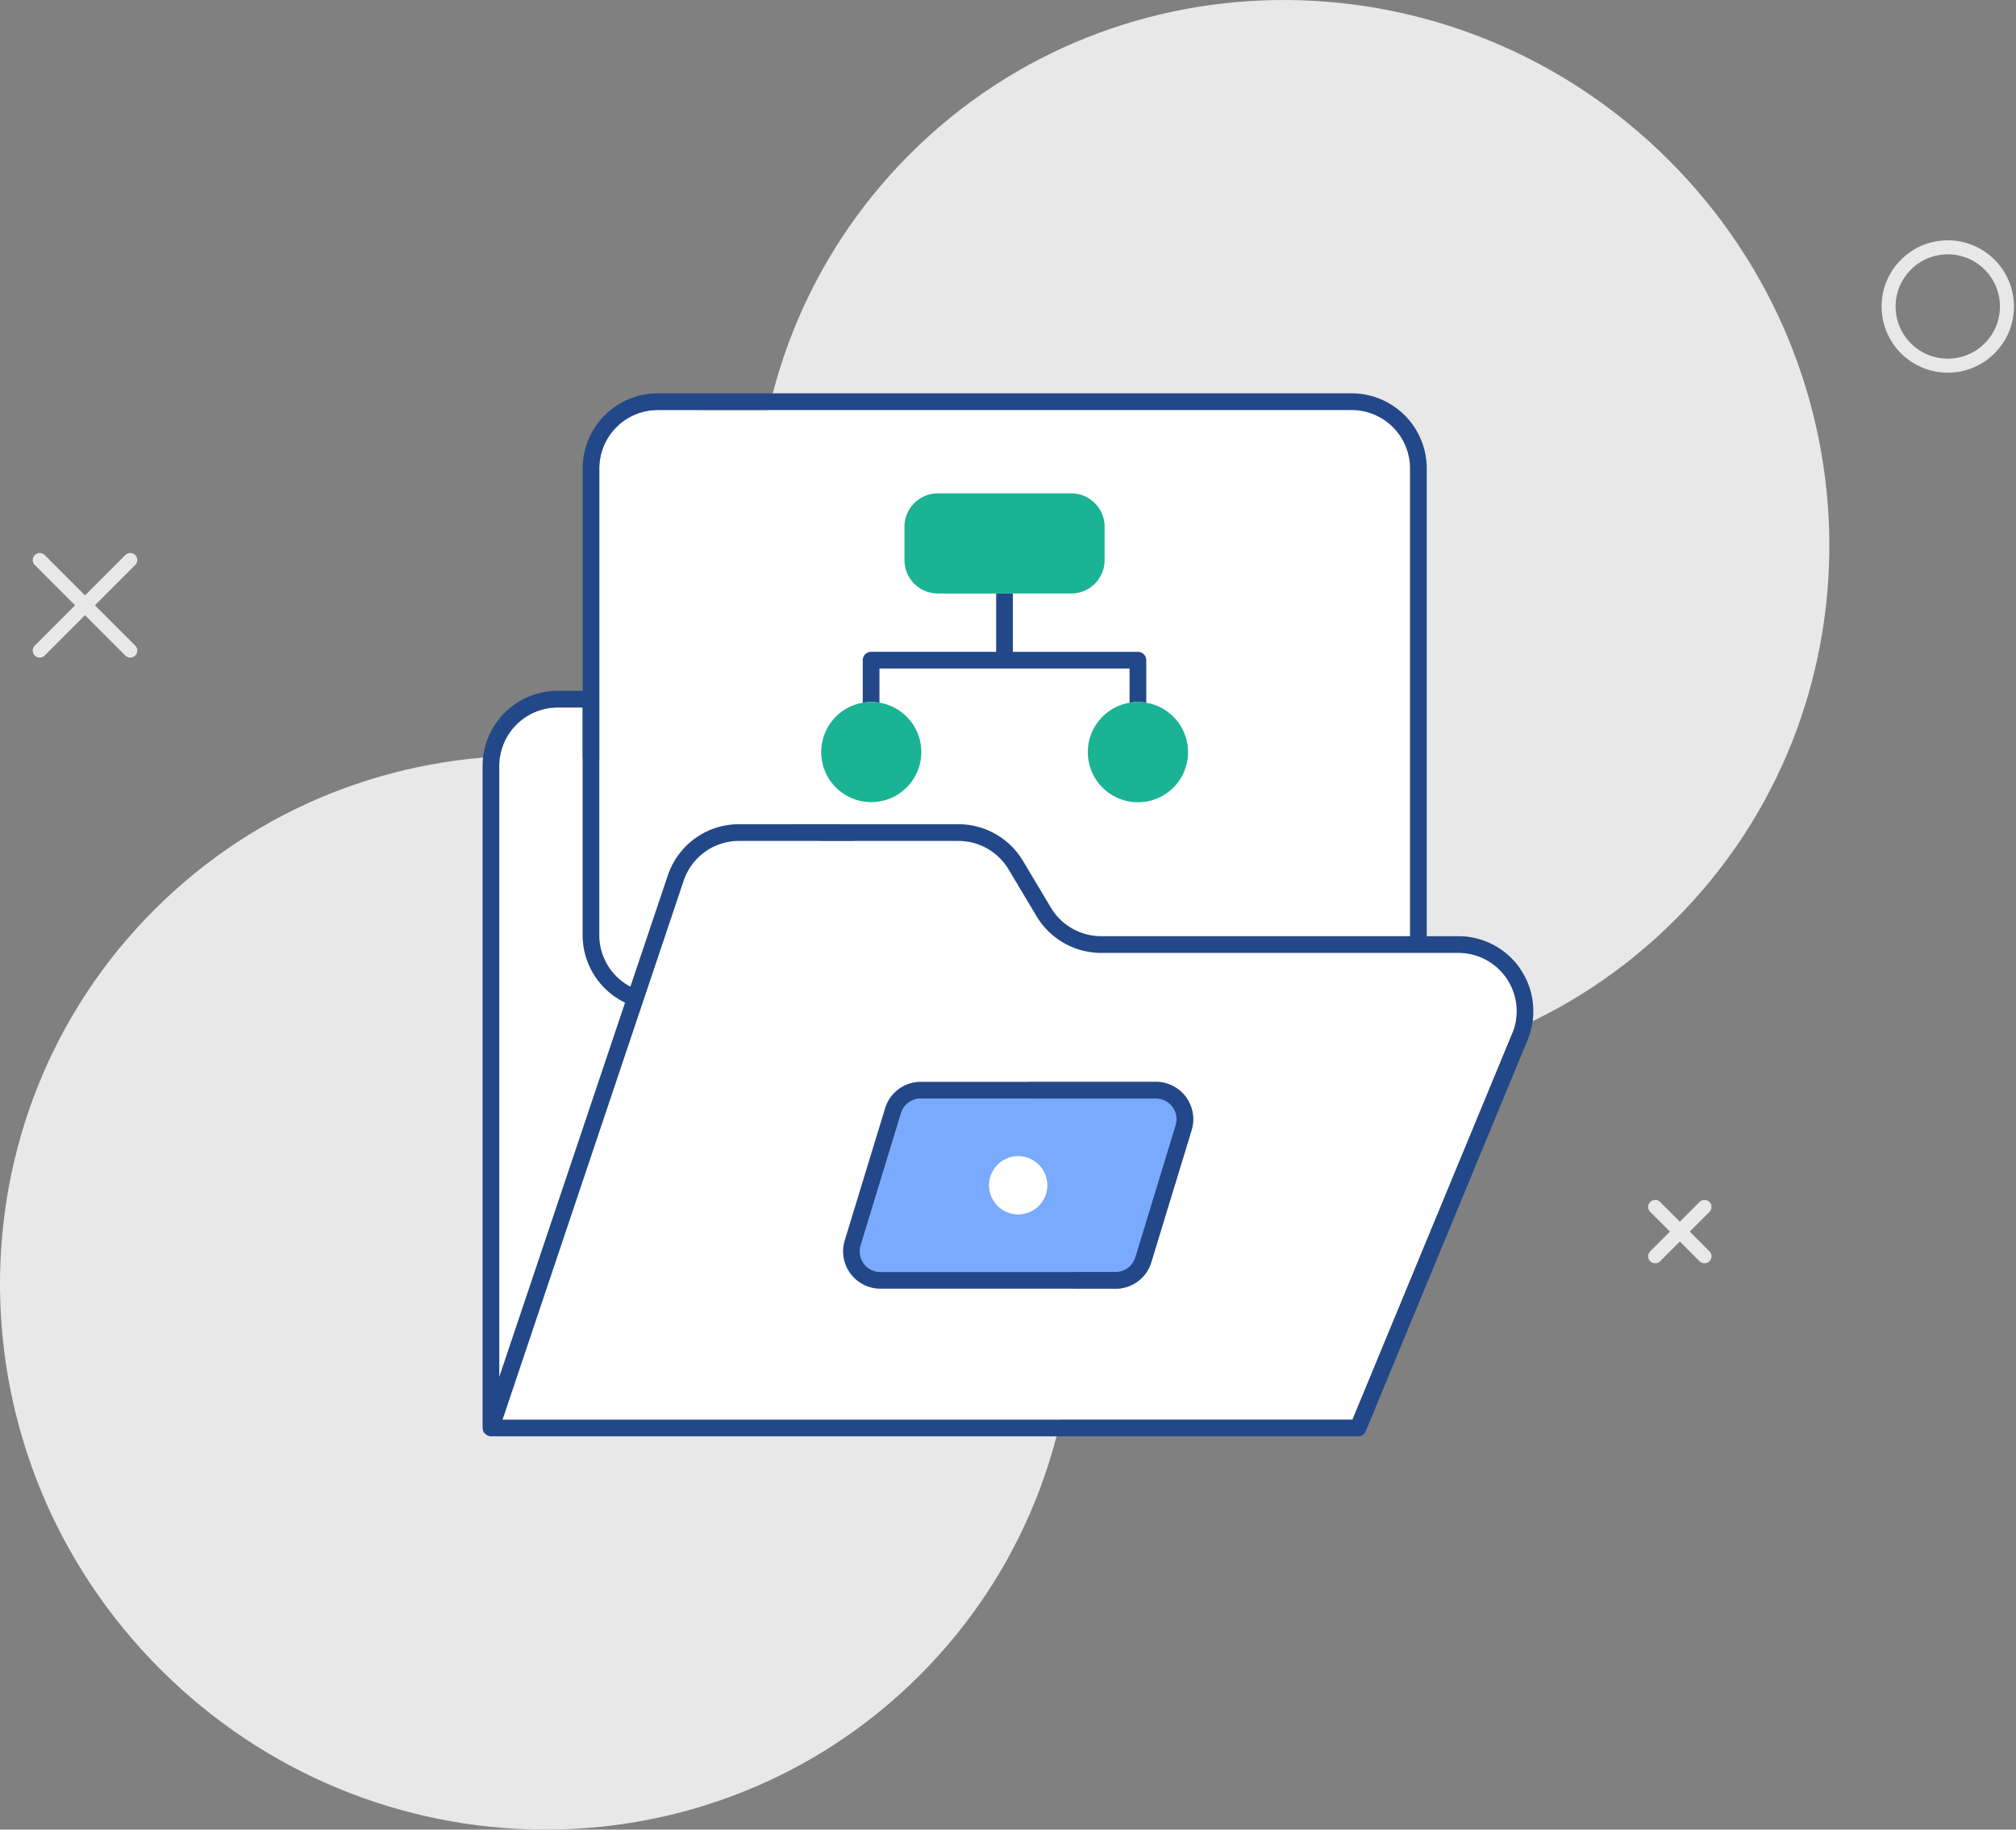 <svg xmlns="http://www.w3.org/2000/svg" xmlns:xlink="http://www.w3.org/1999/xlink" width="287.781" height="261.135" viewBox="0 0 287.781 261.135">
  <rect x="0" y="0" width="287.781" height="261.135" fill="#808080" stroke="none"/>
  <defs>
    <clipPath id="clip-path">
      <rect id="Rectangle_30" data-name="Rectangle 30" width="287.781" height="261.135" fill="none"/>
    </clipPath>
    <clipPath id="clip-path-2">
      <rect id="Rectangle_31" data-name="Rectangle 31" width="150" height="148.862" fill="none"/>
    </clipPath>
  </defs>
  <g id="Empty_Folder_Flow_" data-name="Empty Folder/Flow " transform="translate(-1365.889 -694)">
    <g id="Group_172" data-name="Group 172" transform="translate(1365.889 694)">
      <g id="Group_171" data-name="Group 171" clip-path="url(#clip-path)">
        <path id="Path_81" data-name="Path 81" d="M22.013,63.732c-29.689,29.689-29.3,78.213.874,108.383s78.694,30.562,108.383.874,29.3-78.213-.874-108.383S51.7,34.044,22.013,63.732" transform="translate(0 66.134)" fill="#e8e8e8"/>
        <path id="Path_82" data-name="Path 82" d="M63.732,22.013c-29.689,29.689-29.3,78.213.874,108.383s78.694,30.562,108.383.874,29.3-78.213-.874-108.383S93.421-7.675,63.732,22.013" transform="translate(66.134 0)" fill="#e8e8e8"/>
        <line id="Line_22" data-name="Line 22" y1="12.926" x2="12.926" transform="translate(5.671 79.928)" fill="none" stroke="#e8e8e8" stroke-linecap="round" stroke-linejoin="round" stroke-width="2"/>
        <line id="Line_23" data-name="Line 23" x1="12.926" y1="12.926" transform="translate(5.671 79.928)" fill="none" stroke="#e8e8e8" stroke-linecap="round" stroke-linejoin="round" stroke-width="2"/>
        <line id="Line_24" data-name="Line 24" y1="7.04" x2="7.04" transform="translate(236.277 172.262)" fill="none" stroke="#e8e8e8" stroke-linecap="round" stroke-linejoin="round" stroke-width="2"/>
        <line id="Line_25" data-name="Line 25" x1="7.04" y1="7.04" transform="translate(236.276 172.262)" fill="none" stroke="#e8e8e8" stroke-linecap="round" stroke-linejoin="round" stroke-width="2"/>
        <circle id="Ellipse_23" data-name="Ellipse 23" cx="8.446" cy="8.446" r="8.446" transform="translate(269.596 35.3)" fill="none" stroke="#e8e8e8" stroke-width="2"/>
      </g>
    </g>
    <g id="Group_177" data-name="Group 177" transform="translate(1434.779 750.137)">
      <g id="Group_176" data-name="Group 176" transform="translate(0 0)" clip-path="url(#clip-path-2)">
        <path id="Path_83" data-name="Path 83" d="M8.831,9.418A8.341,8.341,0,0,0,.5,17.749v87.219L18.458,51.547a10.7,10.7,0,0,1-6.056-9.6V9.418Z" transform="translate(1.88 35.422)" fill="#fff"/>
        <path id="Path_84" data-name="Path 84" d="M3.5,8.831V75.483a8.306,8.306,0,0,0,4.437,7.322l5.342-15.892A10.706,10.706,0,0,1,23.434,59.62H54.765a10.759,10.759,0,0,1,9.2,5.223l4,6.7A8.38,8.38,0,0,0,75.122,75.6h44.095l.01-.114V8.831A8.341,8.341,0,0,0,110.9.5H11.831A8.341,8.341,0,0,0,3.5,8.831M41.106,36.206a1.191,1.191,0,0,1,1.19-1.19H60.149V26.685H51.818a4.763,4.763,0,0,1-4.761-4.761V17.163A4.763,4.763,0,0,1,51.818,12.4H70.861a4.763,4.763,0,0,1,4.761,4.761v4.761a4.763,4.763,0,0,1-4.761,4.761H62.53v8.331H80.383a1.191,1.191,0,0,1,1.19,1.19v6.07a7.132,7.132,0,1,1-2.38,0V37.4H43.486v4.88a7.132,7.132,0,1,1-2.38,0Z" transform="translate(13.163 1.882)" fill="#fff"/>
        <path id="Path_85" data-name="Path 85" d="M137.039,29.4h-51a10.759,10.759,0,0,1-9.2-5.223l-4-6.7a8.366,8.366,0,0,0-7.151-4.061H34.352a8.322,8.322,0,0,0-7.893,5.68L.6,96.019h121.33l22.8-55.1A8.324,8.324,0,0,0,137.039,29.4M98.962,54.7,93.206,73.552a5.3,5.3,0,0,1-5.1,3.775H54.553a5.334,5.334,0,0,1-5.1-6.894L55.2,51.586a5.313,5.313,0,0,1,5.1-3.78h33.55a5.336,5.336,0,0,1,5.1,6.9" transform="translate(2.249 50.465)" fill="#fff"/>
        <path id="Path_86" data-name="Path 86" d="M148.2,82.244a10.693,10.693,0,0,0-8.908-4.761h-4.528c0-.043.014-.076.014-.119V10.712A10.728,10.728,0,0,0,124.063,0H24.994A10.728,10.728,0,0,0,14.283,10.712V42.457H10.712A10.728,10.728,0,0,0,0,53.169v94.5c0,.024.024.033.024.057a1.11,1.11,0,0,0,.2.633c.029.038.071.057.1.09a1.1,1.1,0,0,0,.114.1,1.151,1.151,0,0,0,.752.314H124.972a1.2,1.2,0,0,0,1.1-.733l23.1-55.835a10.684,10.684,0,0,0-.985-10.05m-1.214,9.141-22.8,55.1H2.847L28.7,69.561a8.332,8.332,0,0,1,7.9-5.68H67.933a8.376,8.376,0,0,1,7.151,4.061l4,6.7a10.773,10.773,0,0,0,9.2,5.223h51a8.326,8.326,0,0,1,7.694,11.521m-22.919-89a8.344,8.344,0,0,1,8.331,8.331V77.364c0,.043-.014.076-.014.119H88.285a8.386,8.386,0,0,1-7.156-4.061l-4-6.7A10.745,10.745,0,0,0,67.933,61.5H36.6a10.706,10.706,0,0,0-10.155,7.3L21.1,84.686a8.3,8.3,0,0,1-4.442-7.322V10.712A8.344,8.344,0,0,1,24.994,2.38ZM20.338,86.966,2.38,140.388V53.169a8.344,8.344,0,0,1,8.331-8.331h3.571V77.364a10.694,10.694,0,0,0,6.056,9.6" transform="translate(0 0.002)" fill="#224889"/>
        <path id="Path_87" data-name="Path 87" d="M56.4,24.964a2.955,2.955,0,0,0-2.828-3.823H20.025A2.945,2.945,0,0,0,17.2,23.236L11.441,42.084A2.953,2.953,0,0,0,14.269,45.9h33.55a2.947,2.947,0,0,0,2.828-2.09ZM33.922,37.671a4.147,4.147,0,1,1,4.147-4.147,4.147,4.147,0,0,1-4.147,4.147" transform="translate(42.533 79.51)" fill="#79aaff"/>
        <path id="Path_88" data-name="Path 88" d="M55.458,20.641H21.908a5.313,5.313,0,0,0-5.1,3.78L11.049,43.269a5.334,5.334,0,0,0,5.1,6.894H49.7a5.3,5.3,0,0,0,5.1-3.775l5.756-18.848a5.33,5.33,0,0,0-5.1-6.9M49.7,47.783H16.152a2.953,2.953,0,0,1-2.828-3.818L19.08,25.116a2.945,2.945,0,0,1,2.828-2.095h33.55a2.955,2.955,0,0,1,2.828,3.823L52.53,45.693a2.951,2.951,0,0,1-2.828,2.09" transform="translate(40.649 77.63)" fill="#224889"/>
        <path id="Path_89" data-name="Path 89" d="M19.335,22.871a4.147,4.147,0,1,0,4.147,4.147,4.147,4.147,0,0,0-4.147-4.147" transform="translate(57.12 86.016)" fill="#fff"/>
        <path id="Path_90" data-name="Path 90" d="M12.613,21.473a6.727,6.727,0,0,1,1.166.119v-4.88H49.486V21.6a6.815,6.815,0,0,1,1.214-.124,6.727,6.727,0,0,1,1.166.119v-6.07a1.191,1.191,0,0,0-1.19-1.19H32.823V6h-2.38v8.331H12.589a1.194,1.194,0,0,0-1.19,1.19V21.6A6.815,6.815,0,0,1,12.613,21.473Z" transform="translate(42.87 22.567)" fill="#224889"/>
        <path id="Path_91" data-name="Path 91" d="M36.454,17.283a4.763,4.763,0,0,0,4.761-4.761V7.761A4.763,4.763,0,0,0,36.454,3H17.411A4.763,4.763,0,0,0,12.65,7.761v4.761a4.763,4.763,0,0,0,4.761,4.761H36.454Z" transform="translate(47.575 11.284)" fill="#1ab394"/>
        <path id="Path_92" data-name="Path 92" d="M10.154,16.391a7.141,7.141,0,1,0,8.308-7.022A6.727,6.727,0,0,0,17.3,9.25a6.815,6.815,0,0,0-1.214.124,7.127,7.127,0,0,0-5.927,7.017" transform="translate(38.188 34.79)" fill="#1ab394"/>
        <path id="Path_93" data-name="Path 93" d="M25.3,9.25a6.86,6.86,0,0,0-1.214.124,7.151,7.151,0,1,0,2.38,0A6.727,6.727,0,0,0,25.3,9.25Z" transform="translate(68.274 34.79)" fill="#1ab394"/>
      </g>
    </g>
  </g>
</svg>
